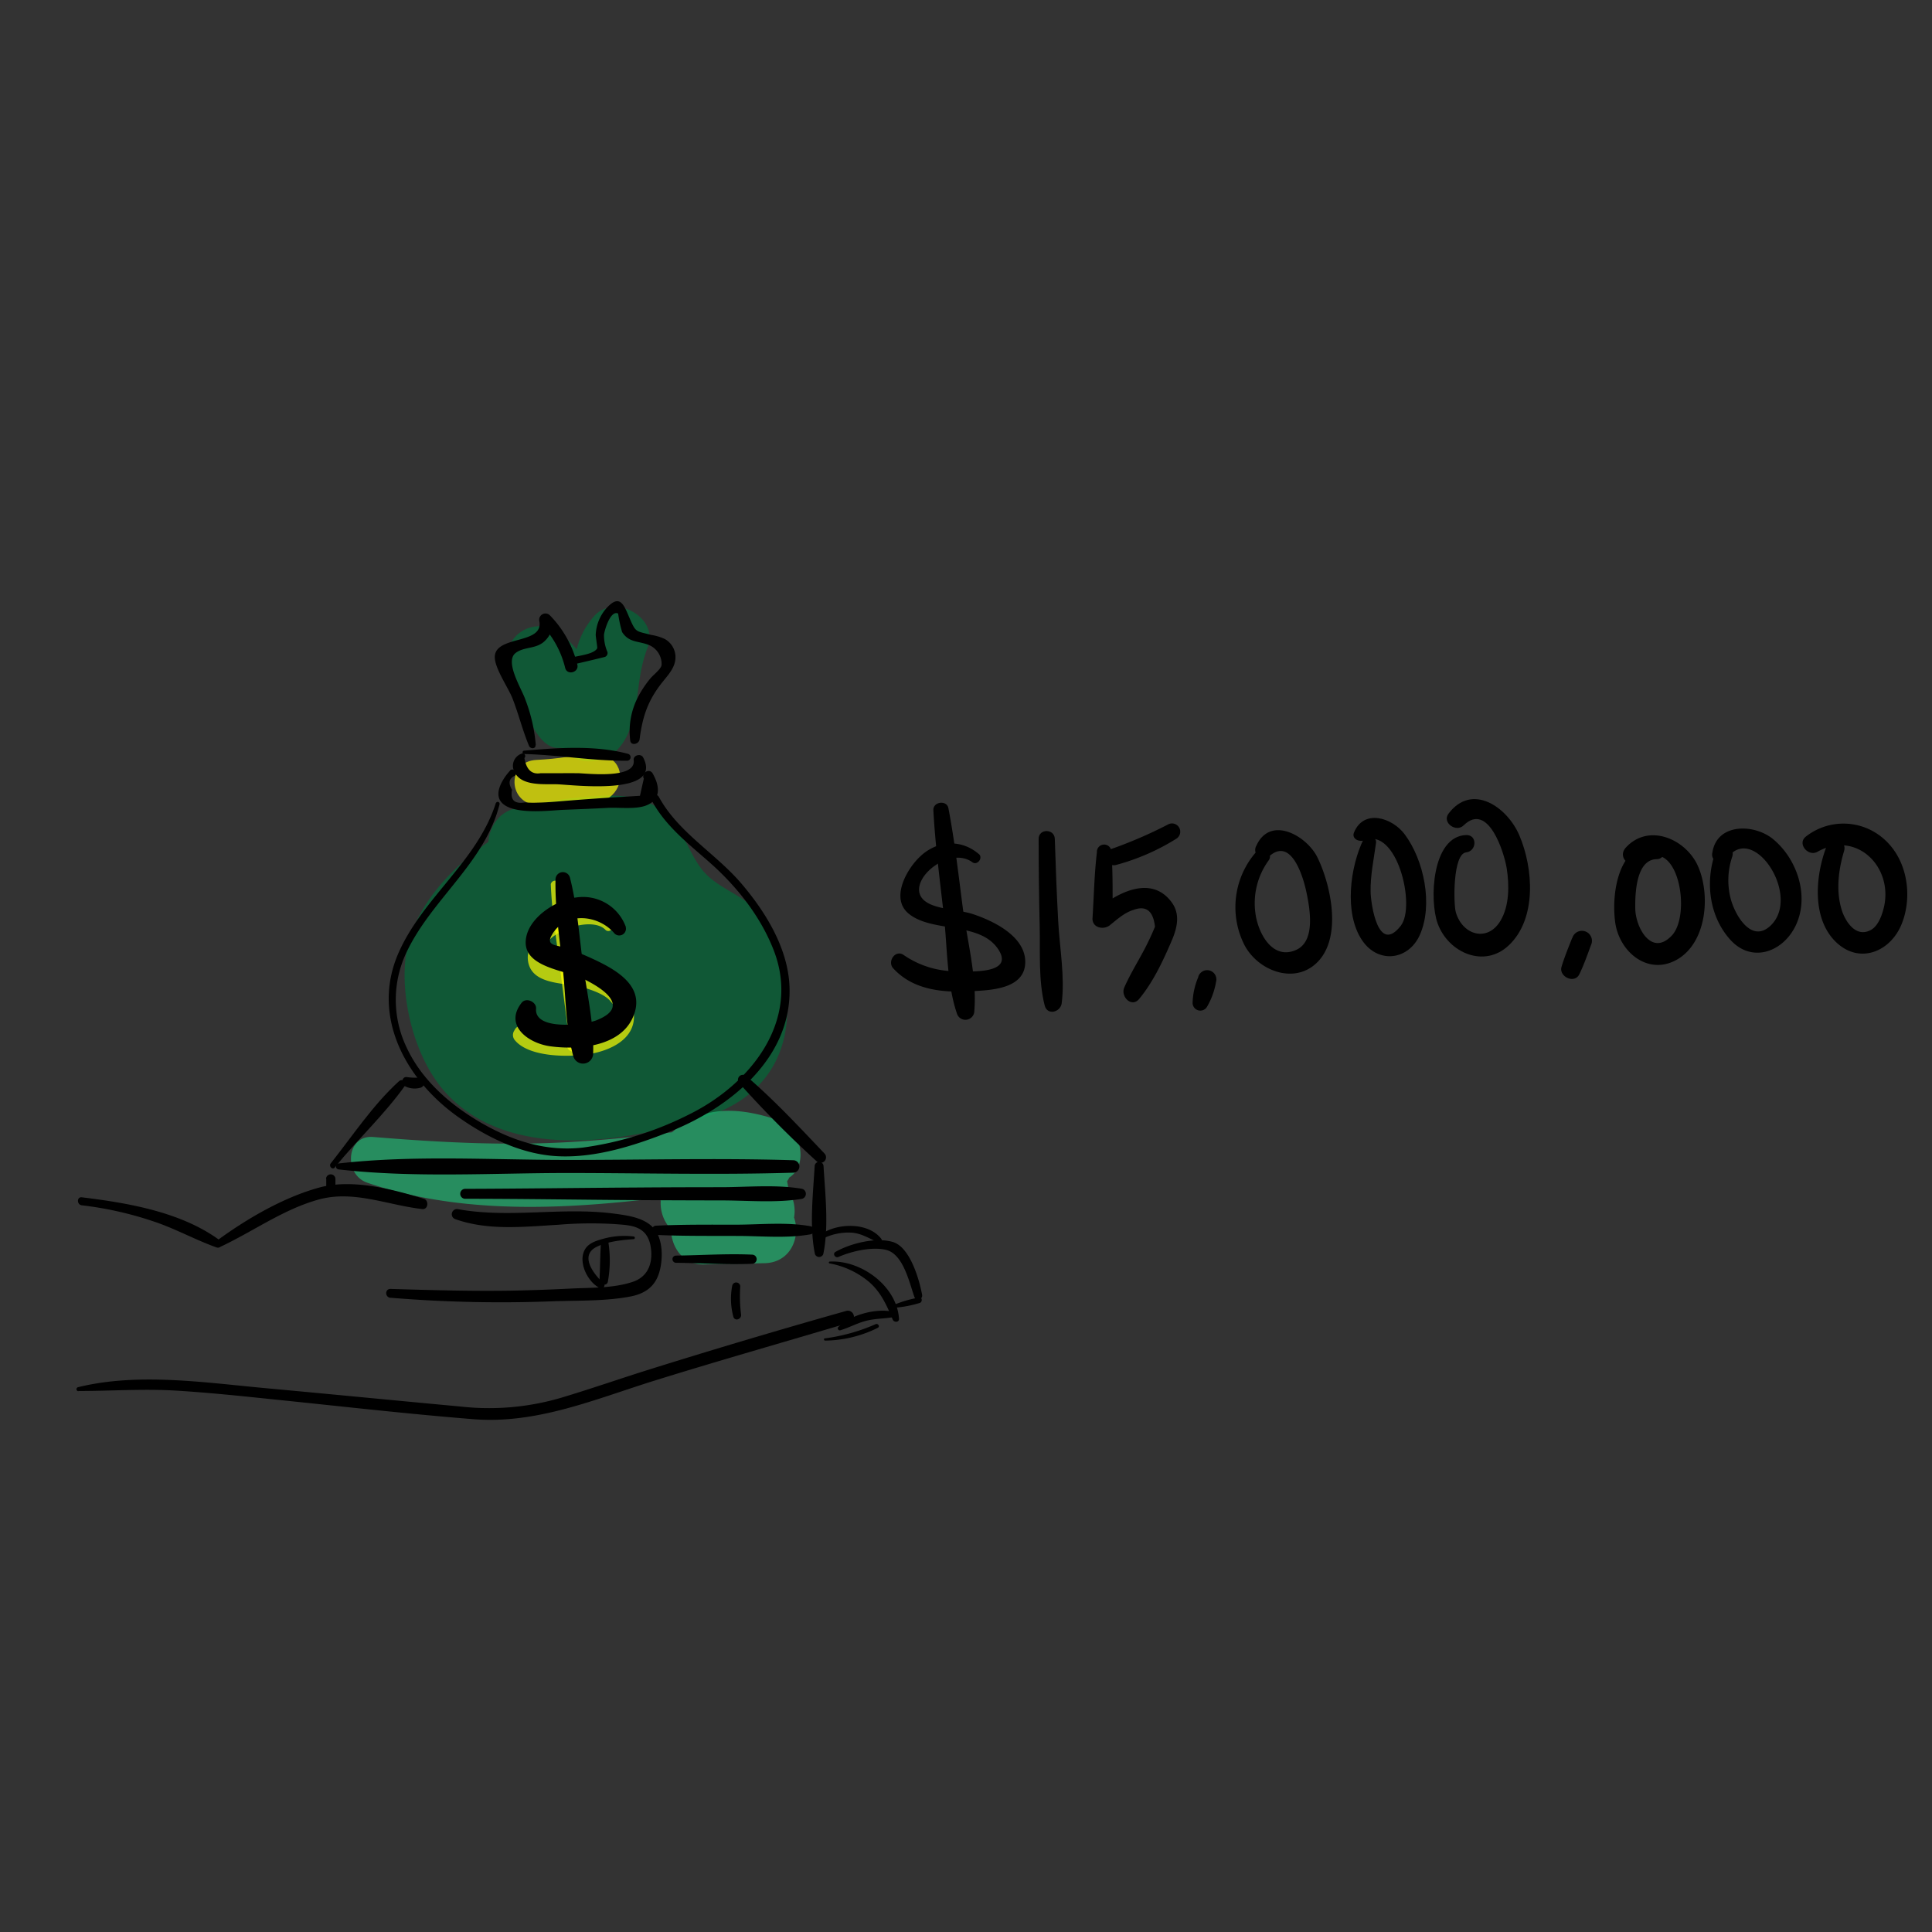 <svg id="ref" xmlns="http://www.w3.org/2000/svg" viewBox="0 0 434 434"><rect x="0" y="0" width="434" height="434" fill="#333333" stroke="none"/><defs><style>.cls-1{opacity:0.69;}.cls-2{fill:#006837;}.cls-3{fill:#22b573;}.cls-4{fill:#ff0;}</style></defs><title>Artboard 7</title><g class="cls-1"><path class="cls-2" d="M129.29,166.24c6-4.92.47-16.65-2-22.26l-11.38,8.78c6.22,5.37,8.32,21.05,19.18,17.84,5.59-1.65,7.33-8.52,8-13.58.53-4.13.88-7.68,2.41-11.59,2.63-6.74-7.46-12.25-12.06-7-3.06,3.46-4.15,7.24-4.73,11.72-.39,3-.13,7-2,9.5l4.47-3.44-.92.24,7.26,1.92c-2-1.79-3.26-5.39-4.65-7.74a29.34,29.34,0,0,0-6.65-8.09c-6.38-5.1-15.07,1.08-11.38,8.78,2.38,5,5.86,22.08,14.49,15Z"/></g><g class="cls-1"><path class="cls-2" d="M115.26,196.93a87.75,87.75,0,0,0,11.34,1.22c1.84.11,3.69.26,5.53.3l3.7,0c2,.23,2.28.12.85-.36-1.84-3.83-.32,3.86-.44.88.06,1.4,1.28,3.15,1.89,4.41a37.27,37.27,0,0,0,6,8.62c2.26,2.51,5.69,5.81,8.88,7,1.14.41,1.49,1.24.65-.13.64,1.06.78,3.19,1,4.36.63,3.9,1.37,5.34-2.23,6.5a84.75,84.75,0,0,1-19.4,4c-4.79.32-12.4.67-16.11-3.11-2.38-2.43-4.32-9.9-3.54-13.28.59-2.62,4.22-5.51,6-7.24.66-.63,2.2-1.46,2.63-2.22.82-1.45.85.06-.74-.54l-5-2.89.81.72-2.89-5c1.79,4.3-1.2,12.66-1.28,17.68-.1,7,1.36,15.71,8,19.59,7.77,4.54,15.27.34,20.16-6l13.3-17.23L134,211.49c3.29,7.85,1.12,16.2,7.54,23.07,6.62,7.07,17.9,7.74,24.83.74,10.08-10.18-5.62-25.89-15.73-15.72q4-3,7.09-.23h.15a13.07,13.07,0,0,0-.19-2c-.5-4-.6-8-2.17-11.75-2.78-6.67-12.86-12.39-18.65-4.92l-7.88,10.16-3.64,4.69-1.82,2.35c-.91,1.06-1.06,1.25-.45.55l5.64-1.52.83.06,4.94,2.88c4.89,5.14.68,2,1,1.46a23.81,23.81,0,0,0-.12-3.48,68.76,68.76,0,0,1,.64-7c.7-5.56,1.77-11.2-.11-16.61-4.24-12.2-18.6-10.64-27.14-4.43s-17,15.52-17.78,26.66c-.7,9.51,2.57,21.68,9,28.85,14.25,15.88,41.12,11.3,59,5.43,10.27-3.38,17-10.79,17.78-21.79.67-8.83-1.73-21.07-9.24-26.48-3.53-2.55-7.46-3.89-10.14-7.54s-3.84-8.13-7.18-11.48c-4.39-4.42-10.24-5.06-16.13-4.6a98.53,98.53,0,0,0-18.72,2.88c-7.13,2-8,13.72,0,15.28Z"/></g><g class="cls-1"><path class="cls-3" d="M82.5,265.68c29.23,10,62.44,3.9,92.22-.24,7.58-1.05,6-11.86,0-13.85-8.44-2.79-16.74-3.52-23.77,2.79-4.76,4.27-.92,12.36,5.12,12.36a49.36,49.36,0,0,1,13.08,1.73v-14A166.87,166.87,0,0,1,152.86,260c-9.32,2.62-5.14,15.31,3.87,14.07a50.27,50.27,0,0,1,13.14.17l-1.94-14.35a117.64,117.64,0,0,1-14.3,3.8c-8.16,1.63-6.19,14.47,2,14.37a67.94,67.94,0,0,1,13.73,1.12l-1.75-13.39A38.22,38.22,0,0,1,156,269.62c-8.21,1.48-6.21,14.57,2,14.41l13.75-.27c9.44-.19,9.47-14.89,0-14.69l-13.75.29,1.95,14.41A51.39,51.39,0,0,0,175,278.39c5.31-2.83,4.47-12.2-1.75-13.39a88.45,88.45,0,0,0-17.63-1.62l1.94,14.37a118.92,118.92,0,0,0,14.29-3.82c8.22-2.76,6.05-13.35-1.94-14.35a63.75,63.75,0,0,0-17,.37L156.73,274a163.73,163.73,0,0,0,16.3-5.55c6.26-2.5,7.53-12,0-14a63.45,63.45,0,0,0-17-2.18l5.13,12.37c2.42-2.2,7.17,0,9.7.82V251.59c-14.49,2.12-29,4.21-43.64,5s-28.93,0-43.37-1.18c-6.15-.5-6.67,8.44-1.39,10.25Z"/></g><g class="cls-1"><path class="cls-4" d="M120.46,180.83c4.83.41,12.34,1.32,16.45-1.72,3.46-2.55,3.29-8-1.22-9.37-2.69-.81-5.44-.13-8.16.27-2.35.35-4.69.58-7.07.7-6.57.32-6.45,9.58,0,10.12Z"/></g><g class="cls-1"><path class="cls-4" d="M137.51,208c-2.21-8.59-20.88,0-18.79,8.42,1.26,5.08,8.79,4.24,12.68,5.5,1.81.58,4.49,1.49,5.75,3,5.59,6.51-3.48,8.3-6.66,8.6-1.58.14-11.56-1.53-11.73-1,.58-1.83-2.11-2.92-3.07-1.29l-.24.41a1.8,1.8,0,0,0,.27,2.1c3.27,3.84,12.36,3.78,16.88,3s10-3.29,9.81-8.63c-.13-5.16-5.85-8-10.14-9.3-2.77-.83-10.43-.49-10.38-4.58.06-4.89,11.07-8.67,14.15-5.32a.89.89,0,0,0,1.47-.86Z"/></g><g class="cls-1"><path class="cls-4" d="M123.73,198.65c.22,5.85,1.16,11.7,1.9,17.51.33,2.6.67,5.19,1,7.79l.63,4.86c.36,2.79.23,2.34,2.47,4.51a1.47,1.47,0,0,0-2.44,1.42l.08.38a1.61,1.61,0,0,0,1.52,1.16h.47a1.65,1.65,0,0,0,1.59-1.21c.81-5.09-1.24-11.32-2-16.39-1-6.76-1.75-13.64-3.35-20.29a1,1,0,0,0-1.88.26Z"/></g><path d="M120.36,167.37A37.17,37.17,0,0,0,118,157.11c-.84-2.43-4.72-8.51-2.15-10.44,2.06-1.55,4.8-.73,6.79-2.95a5.05,5.05,0,0,0,1.22-4.9l-2.34,1.36a21.41,21.41,0,0,1,5.44,9.86c.44,1.77,3.18,1,2.73-.75a24.11,24.11,0,0,0-6.19-11.09,1.41,1.41,0,0,0-2.34,1.36c1,5.42-10.45,3-10,8.36.24,2.65,3.1,6.7,4,9.06,1.36,3.49,2.24,7.15,3.69,10.59.3.7,1.51.72,1.46-.2Z"/><path d="M128.9,149.23q3.47-.79,6.91-1.64a.92.92,0,0,0,.64-1.13,9.51,9.51,0,0,1-.77-3.86c.06-.81,1.41-5.65,3.18-4.77a27.76,27.76,0,0,0,.89,4.16c1.67,2.6,4,1.89,6.44,3.1a4.64,4.64,0,0,1,2.43,4.3c-.14.94-1.88,2.22-2.51,3a23.37,23.37,0,0,0-2.74,4.09,16.72,16.72,0,0,0-1.8,9.87c.19,1.3,2,.79,2.11-.29.67-5.24,1.91-8.81,5.19-12.91,1.38-1.71,3-3.44,2.86-5.81a4.66,4.66,0,0,0-2.48-3.84,11.55,11.55,0,0,0-3-.88c-3.74-1-3.35-.34-5.26-4.78-1.13-2.65-2.16-4.16-4.9-1.06a9.73,9.73,0,0,0-2.27,5.83c0,.42.41,2.87.34,3-.67,1.37-4.33,1.69-5.69,2.08a.79.79,0,0,0,.42,1.52Z"/><path d="M117.71,169.38c7.72.19,15.51,1.58,23.19,1.51a.79.79,0,0,0,.21-1.54c-7.41-2-15.85-1.37-23.4-.72a.38.38,0,0,0,0,.75Z"/><path d="M117.21,169.29a2.88,2.88,0,0,0-1.62,4.15c1.55,3.23,6.7,2.65,9.56,2.74,3.26.09,23.85,2.74,19.34-6-.49-1-2.28-.57-2.14.58.57,4.36-10.7,2.94-12.58,2.93s-3.7,0-5.55,0l-2.77,0q-3,.51-3.65-3.42c.45-.38,0-1.24-.59-1Z"/><path d="M114.58,173.11c-1.43,1.56-3.48,4.61-2.23,6.71,2.07,3.45,11.21,2.22,14.15,2.1,3.34-.13,6.68-.26,10-.44,2.58-.14,6.29.39,8.68-.55,3.36-1.33,3.05-4.35,1.44-7.17-.74-1.29-2.64-.15-2,1.16l-.86,3.84-2.73.17-3.64.22c-3,.19-6.07.41-9.11.65-2.48.19-5,.45-7.45.5a23.39,23.39,0,0,1-2.9-.05c-2.37.4-3.34-.54-2.91-2.84-.9-1.5-.68-2.55.66-3.17.8-.64-.42-1.91-1.14-1.13Z"/><path d="M111.39,180.38C107.22,193.48,95,201.63,89.55,214c-6.3,14.24,1.58,28.58,13.42,36.95,6.51,4.6,14.24,8.38,22.31,8.78,8.53.43,17.32-2.4,25.16-5.51,13.53-5.38,27.54-16.56,26.91-32.63-.34-8.58-5.35-16.7-10.77-23.07C160.77,191.69,152.34,187,148,179c-.55-1-2.1-.11-1.55.91,3.26,6,8.71,10,13.64,14.43,5.82,5.28,10.93,11.86,13.76,19.24,6.06,15.84-5.35,30-19,36.74A75.42,75.42,0,0,1,131,257.78c-8.56,1-16.39-1.65-23.67-6-6.65-4-12.69-9.37-16-16.5a24.8,24.8,0,0,1,0-21.38c5.63-11.93,17.63-20.1,20.9-33.28a.43.43,0,0,0-.82-.23Z"/><path d="M140.59,208.23a10.23,10.23,0,0,0-11.11-6.63c-4.62.53-11.21,4.74-11.39,9.94-.21,5.82,9.09,6.46,12.93,8.33s11,6.14,3,9.31c-2.45,1-14,2.51-13.6-2.58.13-1.55-2.24-2.63-3.24-1.34-4,5.07,1.45,9.08,6.39,9.77,6.23.87,15.8.16,18.65-6.62,3-7-4.13-10.76-9.49-13.21-1.76-.8-3.56-1.54-5.39-2.18-2.25-.79-4.84-.47-3.37-3,3.09-5.43,10.6-4.51,14.1-.29a1.51,1.51,0,0,0,2.5-1.46Z"/><path d="M124.79,197.5c-.14,6.84,1,13.8,1.69,20.59.65,6.3.64,13.12,2.32,19.23a2.27,2.27,0,0,0,4.44-.6c.25-6.73-1.47-13.91-2.34-20.59-.82-6.33-1.3-12.88-2.89-19.07a1.65,1.65,0,0,0-3.22.44Z"/><path d="M90.84,243.93a4.75,4.75,0,0,0,3.62.41c1.24-.3,1-2.41-.31-2.28a12.83,12.83,0,0,1-2.77-.11c-1.09-.13-1.39,1.49-.54,2Z"/><path d="M75.23,262.21c5.06-6.21,11.1-11.8,15.75-18.33.59-.83-.66-1.67-1.35-1-5.87,5.34-10.41,12.25-15.33,18.45-.52.65.39,1.58.93.92Z"/><path d="M76.05,262.69c16.71,1.93,34.25.83,51.06.81,17,0,34.09.45,51.06-.07a1.4,1.4,0,0,0,0-2.8c-17-.52-34.08-.05-51.06-.07-16.81,0-34.35-1.12-51.06.8a.67.67,0,0,0,0,1.33Z"/><path d="M166.1,243.36a240.56,240.56,0,0,0,17.34,17.5,1.24,1.24,0,0,0,1.75-1.76c-5.63-5.92-11.28-12-17.5-17.33a1.12,1.12,0,0,0-1.59,1.59Z"/><path d="M73.29,264.76c0,.91,0,1.82,0,2.73a1,1,0,0,0,2.06,0c0-.91,0-1.82,0-2.73a1.06,1.06,0,0,0-2.11,0Z"/><path d="M183,262c-.36,6.26-1.21,13.56.07,19.72a1,1,0,0,0,1.87,0c1.28-6.17.43-13.46.06-19.72a1,1,0,0,0-2,0Z"/><path d="M104.4,269.29c12.91,0,25.82.22,38.73.3q9.44.06,18.87.07c6,0,12.28.61,18.18-.36a1.17,1.17,0,0,0,0-2.25c-5.91-1-12.2-.37-18.18-.36q-9.44,0-18.87.07c-12.91.08-25.82.26-38.73.3a1.12,1.12,0,0,0,0,2.23Z"/><path d="M147.43,277.41c6.06.28,12.14.2,18.2.23,5.44,0,11.18.6,16.54-.38a.93.93,0,0,0,0-1.78c-5.36-1-11.1-.4-16.54-.37-6.06,0-12.14-.06-18.2.22a1,1,0,0,0,0,2.08Z"/><path d="M151.87,283.67c5.69.06,11.38.48,17.08.22a1,1,0,0,0,0-2.05c-5.7-.26-11.39.15-17.08.21a.81.81,0,0,0,0,1.62Z"/><path d="M18.33,270.75a78.76,78.76,0,0,1,16.26,3.66c4.81,1.6,9.22,4.08,14,5.79,1,.37,1.45-1.09.69-1.64-8.58-6.3-20.59-8.35-30.91-9.6-1.14-.14-1.14,1.67,0,1.79Z"/><path d="M17.63,312.47c7.38,0,14.65-.53,22-.08s14.76,1.23,22.13,2c14.82,1.51,29.66,3.22,44.51,4.41,14.42,1.16,27.52-4.55,41.05-8.75,14.45-4.49,29-8.61,43.5-12.94a1.36,1.36,0,0,0-.72-2.63q-21.84,6.16-43.51,12.93c-6.84,2.13-13.61,4.5-20.47,6.56a57.38,57.38,0,0,1-22.57,2c-14.58-1.35-29.15-2.78-43.74-4.12-13.67-1.25-28.8-3.58-42.33-.22a.46.46,0,0,0,.12.89Z"/><path d="M49.45,280.11c7.33-3.43,14.26-8.49,22.14-10.65S87,270.71,94.85,271.6c1.37.16,1.55-2,.31-2.33-7.11-2.15-16-4.52-23.41-2.51-8.09,2.21-16.39,7.06-23.1,12a.79.79,0,0,0,.8,1.37Z"/><path d="M87.67,291.52a302,302,0,0,0,36.72.79c5.65-.19,11.84,0,17.39-1.1,3.14-.64,5.36-2.2,6.31-5.37.83-2.78.88-6.94-.85-9.43-2-2.84-6.15-3.37-9.27-3.78-11.72-1.54-23.33,1.1-35.09-1a1.16,1.16,0,0,0-.62,2.23c7.41,2.63,15.43,1.72,23.13,1.27a88.93,88.93,0,0,1,12.43-.17c3.83.3,8.05.16,8.47,6.14.22,3.28-1.11,5.85-4.18,6.86-4.37,1.45-9.26,1.27-13.86,1.5s-9,.39-13.53.47c-9,.14-18-.12-27-.39-1.31,0-1.26,1.89,0,2Z"/><path d="M142.31,277.76a17.4,17.4,0,0,0-6.7.49c-1.48.41-3.28.91-4.14,2.31-1.77,2.85.54,7.46,3.26,8.78.67.33,1.45-.52.84-1.08-2.07-1.89-5.55-6.21-1.51-8.19,2.44-1.19,5.58-1.51,8.25-1.71a.3.3,0,0,0,0-.6Z"/><path d="M135,279.11c-.19,2.84-.18,5.7-.34,8.55-.06,1.06,1.71,1.33,1.89.25a26.53,26.53,0,0,0,.09-9c-.18-1-1.58-.67-1.64.22Z"/><path d="M186.31,283.8a19.14,19.14,0,0,1,9,4.24c2.64,2.34,3.89,5.21,5.22,8.38.28.68,1.49.7,1.42-.2-.5-7.36-8.53-13.2-15.56-12.82-.22,0-.29.35-.05.4Z"/><path d="M188.77,298.83c2-.6,3.83-1.64,5.88-2.15s4.16-.45,6.22-.83c.58-.1.53-1,0-1.11-3.8-1-9.75.56-12.54,3.34a.45.45,0,0,0,.44.75Z"/><path d="M185.36,301.15a27.13,27.13,0,0,0,11.82-2.87c.56-.27.07-1.07-.48-.82a41.6,41.6,0,0,1-11.41,3.19c-.3,0-.22.51.07.5Z"/><path d="M201,293.76a25.68,25.68,0,0,0,5.64-1.08c.59-.22.57-1.29-.16-1.2a25.71,25.71,0,0,0-5.57,1.6c-.33.12-.32.73.09.68Z"/><path d="M185.22,278.06a12.74,12.74,0,0,1,6.23-1.15c2.25.21,3.9,1.38,5.92,2.19.42.17.9-.43.61-.8-2.84-3.71-9.57-3.6-13.19-1.25-.49.32-.18,1.27.43,1Z"/><path d="M188.37,282.35c2.89-1.27,7.55-2.36,10.72-1.57,3.87,1,5.17,7.36,6.32,10.57a.9.9,0,0,0,1.73-.47c-.62-3.41-2.7-10.73-6.57-11.88s-9.6.35-12.87,2.21c-.76.43-.09,1.48.67,1.14Z"/><path d="M164.5,288.75a15.39,15.39,0,0,0,.23,7c.29,1.16,1.9.63,1.74-.49a32.62,32.62,0,0,1-.18-6.25.91.91,0,0,0-1.79-.24Z"/><path d="M219.92,191.89c-4.06-3.52-9.51-3.1-13.33.61-3,2.87-6.54,9.3-2.54,12.68,5.28,4.46,16.1,1.72,20.24,8.14,3.62,5.6-6.62,4.89-9.13,4.86A20.68,20.68,0,0,1,203,214.53c-1.87-1.3-3.76,1.48-2.34,3,4.47,4.89,11.14,5.49,17.42,5.14,4.39-.23,12.11-.45,12.23-6.46.11-5.84-7.12-9.34-11.77-10.87-3-1-7.95-1-10.5-2.74-5.54-3.76,4.78-13,10.41-8.9,1.09.79,2.45-1,1.44-1.85Z"/><path d="M209.67,182c.42,7.86,1.46,15.7,2.34,23.52.8,7.09.64,15.32,2.93,22.09a2,2,0,0,0,3.93-.53c.63-7.54-1.66-16-2.64-23.52-.95-7.34-1.79-14.74-3.18-22-.36-1.91-3.49-1.48-3.38.45Z"/><path d="M233.32,188.44q0,9.72.23,19.44c.15,5.85-.33,12.31,1.13,18,.58,2.29,3.56,1.51,3.82-.52.75-5.93-.47-12.48-.79-18.45-.33-6.15-.57-12.31-.76-18.47-.07-2.33-3.64-2.34-3.63,0Z"/><path d="M246.42,191.37c-.6,4.93-.68,9.92-1,14.87-.13,2.17,2.48,2.73,3.88,1.61,1.55-1.24,3.26-2.81,5.21-3.41q4.35-1.68,4.94,3.74c-.45,1.09-.93,2.18-1.45,3.24-1.68,3.54-3.89,6.84-5.45,10.43-.87,2,1.64,4.59,3.33,2.57,3.16-3.8,5.38-8.57,7.32-13.08,1.25-2.92,2-6-.05-8.72-4.71-6.29-12.58-1.86-17.06,2l3.88,1.6c-.08-5,.07-9.93-.31-14.87a1.63,1.63,0,0,0-3.26,0Z"/><path d="M250.78,194.28a49.75,49.75,0,0,0,13.43-5.85,1.85,1.85,0,0,0-1.87-3.2,99.43,99.43,0,0,1-12.55,5.43c-2.28.75-1.34,4.31,1,3.62Z"/><path d="M269.19,219.46a15.94,15.94,0,0,0-1.29,5.88,1.74,1.74,0,0,0,3.21.87,16.62,16.62,0,0,0,2.06-5.65,2.07,2.07,0,0,0-4-1.1Z"/><path d="M282.35,191.19a18.83,18.83,0,0,0-2.77,21.16c3.21,6,11.84,9.06,16.82,3.29s2.49-17-.44-23c-2.33-4.84-10.58-9.6-13.73-2.67a1.9,1.9,0,0,0,3,2.29c4.9-4.2,7.52,4.82,8.19,7.92.85,3.94,2.18,11.3-2.33,13.24-5.37,2.32-8.56-4-9.09-8.38A16.35,16.35,0,0,1,285,193.26c1.14-1.57-1.39-3.5-2.68-2.07Z"/><path d="M306.29,188.55c-3,6.16-4.41,16.57-.33,22.65,3.62,5.4,10.47,4.51,13-1.21,3-6.78.92-16.77-3.42-22.58-2.83-3.78-9.21-5.74-11.39-.38-.57,1.41,1.2,2.18,2.26,1.73,7.4-3.12,11.69,14.74,8.28,19.17-5.12,6.62-6.74-4.82-6.8-7.57-.08-3.72.73-7.38,1.22-11.05.2-1.49-2.17-2-2.8-.76Z"/><path d="M329.35,187.59c-7.7.24-8.32,14.68-6.38,19.91,2.42,6.56,10.49,10.09,16,4.82,6.31-6,5.47-17.36,2.32-24.7-2.73-6.35-10.63-11.84-15.9-4.84-1.51,2,1.7,4.31,3.4,2.63,5.53-5.43,9.14,6.21,9.68,9.68.58,3.75.62,8.4-1.43,11.79-2.89,4.78-8.46,3.25-10-1.92-.56-1.91-.7-13.15,2.3-13.48,2.43-.27,2.56-4,0-3.89Z"/><path d="M353.15,210.75c-.84,2.13-1.71,4.24-2.37,6.43s2.9,3.93,4,1.67,1.88-4.58,2.75-6.9a2.25,2.25,0,0,0-4.34-1.2Z"/><path d="M372.18,189.6c-8.61-.34-10.24,11-9.35,17.56.93,6.88,7.69,12.29,14.27,8.17,6.34-4,7.13-14.43,4.33-20.76-2.7-6.1-11.06-9.74-16.18-4.2-2.06,2.22,1,5,3.25,3.24,8.38-6.65,11.6,11.72,7.06,16.54s-8.1-1.75-8.21-5.91c-.08-3.49.17-11.19,4.83-11.24a1.7,1.7,0,0,0,0-3.4Z"/><path d="M385.37,191.4c-2.35,6.55-1.47,14.38,3.31,19.69s11.78,2.84,14.67-3.11c3.17-6.53.45-14.91-5-19.44-4.21-3.52-12.68-3.73-13.69,3a1.79,1.79,0,0,0,3.26,1.38c5.73-8.44,16.87,8.27,9.83,15-4.21,4-7.8-2.05-8.87-5.66a16.49,16.49,0,0,1,.25-9.83c.77-2.44-2.95-3.4-3.8-1Z"/><path d="M410.32,190.12c-2.5,6.47-3.4,16.11,2.05,21.44,5.28,5.16,12.3,2.27,14.82-4s1.29-14.48-4-19.1a13.68,13.68,0,0,0-17.54-.52c-2,1.58.54,4.58,2.62,3.4,8.56-4.85,16.86,3.14,15,12.13-.38,1.8-1.26,4.52-3.05,5.46-3.44,1.81-5.78-2.12-6.53-4.61-1.3-4.28-.7-8.95.56-13.16.75-2.53-3-3.44-3.89-1.07Z"/></svg>